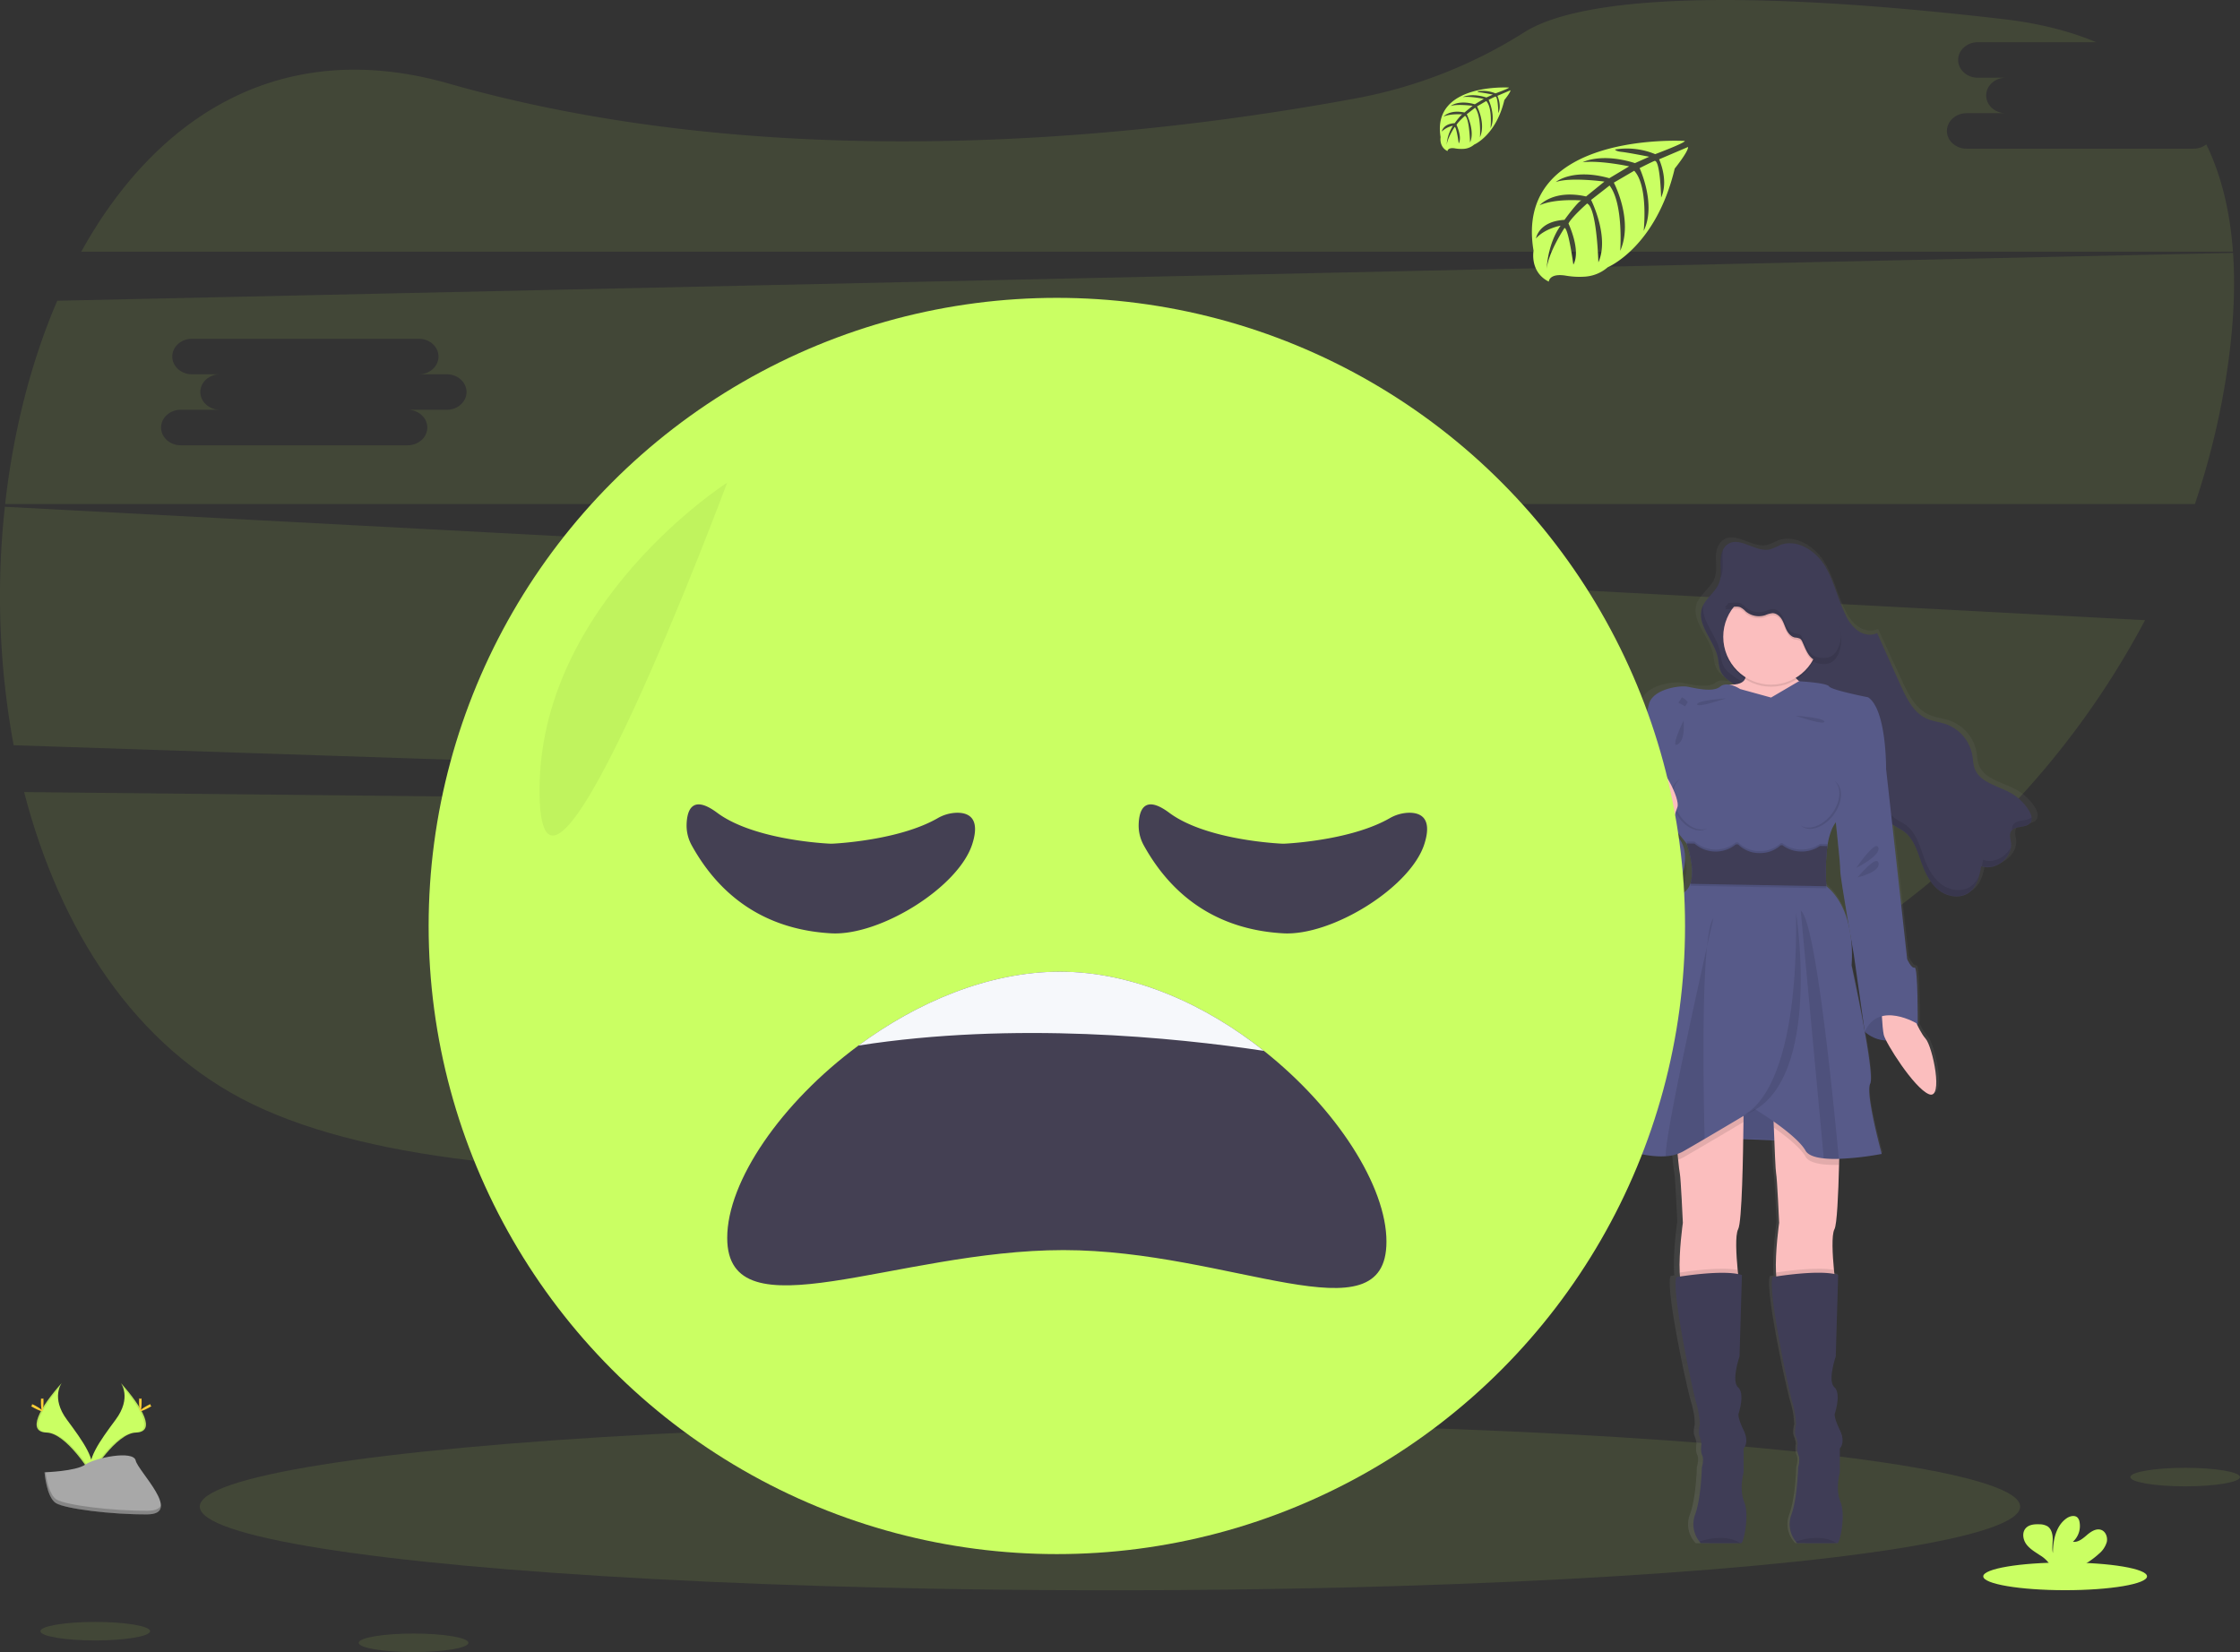 <svg xmlns="http://www.w3.org/2000/svg" xmlns:xlink="http://www.w3.org/1999/xlink" data-name="Layer 1" width="1100.02" height="811.41" viewBox="0 0 1100.02 811.41"><rect x="0" y="0" width="1100.02" height="811.41" fill="#333333" stroke="none"/><defs><linearGradient id="785c60ff-874e-47fc-85e9-4f7317d8d736-136" x1="942.13" y1="802.28" x2="942.13" y2="308.24" gradientUnits="userSpaceOnUse"><stop offset="0" stop-color="gray" stop-opacity="0.25"/><stop offset="0.54" stop-color="gray" stop-opacity="0.12"/><stop offset="1" stop-color="gray" stop-opacity="0.1"/></linearGradient></defs><title>feeling blue</title><path d="M61.83,433.31C79.2,500.44,115.94,558.47,174,586.6c120.7,58.46,392.91,28.31,596.07-6.3C875.16,562.4,967.53,513,1034.63,443.48Z" transform="translate(-49.99 -44.29)" fill="#caff63" opacity="0.1"/><path d="M1127.19,117.32H1015.72c-5.29,0-9.63-3.92-9.63-8.71s4.34-8.72,9.63-8.72H1035c-5.3,0-9.63-3.92-9.63-8.72s4.33-8.71,9.63-8.71h-13.76c-5.3,0-9.64-3.92-9.64-8.72s4.34-8.71,9.64-8.71h58.18c-12.91-5.43-28-9.29-45.39-11.32C875.38,35.28,818.74,47.47,798.76,60a234.52,234.52,0,0,1-81.54,32.34c-97.88,18.27-280.93,40.25-446.84-7C187.92,61.81,126.63,101.52,89.9,167.9H1146.55c-1.38-19.29-5.51-37.11-13.09-52.7A10.17,10.17,0,0,1,1127.19,117.32Z" transform="translate(-49.99 -44.29)" fill="#caff63" opacity="0.1"/><path d="M52.38,293.19A402.53,402.53,0,0,0,56.7,410.31l978.68,32.39a415.21,415.21,0,0,0,68-93.82Zm387.08,83.55H420.19c5.3,0,9.64,3.93,9.64,8.72s-4.34,8.71-9.64,8.71H308.72c-5.29,0-9.63-3.92-9.63-8.71s4.34-8.72,9.63-8.72H328c-5.3,0-9.63-3.92-9.63-8.71s4.33-8.72,9.63-8.72H314.23c-5.3,0-9.64-3.92-9.64-8.71s4.34-8.72,9.64-8.72H425.7c5.3,0,9.63,3.92,9.63,8.72s-4.33,8.71-9.63,8.71h13.76c5.3,0,9.63,3.92,9.63,8.72S444.76,376.74,439.46,376.74Z" transform="translate(-49.99 -44.29)" fill="#caff63" opacity="0.1"/><path d="M1146.59,168.5,78.11,192c-13,30.23-21.62,64.41-25.59,99.83H1127.87a379.29,379.29,0,0,0,15.52-63.63C1146.6,207.39,1147.88,187.26,1146.59,168.5ZM269.46,245.55H250.19c5.3,0,9.64,3.93,9.64,8.72s-4.34,8.72-9.64,8.72H138.72c-5.29,0-9.63-3.93-9.63-8.72s4.34-8.72,9.63-8.72H158c-5.3,0-9.63-3.92-9.63-8.71s4.33-8.72,9.63-8.72H144.23c-5.3,0-9.64-3.92-9.64-8.71s4.34-8.72,9.64-8.72H255.7c5.3,0,9.63,3.92,9.63,8.72s-4.33,8.71-9.63,8.71h13.76c5.3,0,9.63,3.93,9.63,8.72S274.76,245.55,269.46,245.55Z" transform="translate(-49.99 -44.29)" fill="#caff63" opacity="0.1"/><ellipse cx="545.08" cy="739.96" rx="446.98" ry="41.12" fill="#caff63" opacity="0.1"/><path d="M1050.63,444.61a1.48,1.48,0,0,1,0-.21c0-.11,0-.21,0-.31h0a8.54,8.54,0,0,0-1.27-3.21,25.29,25.29,0,0,0-9.26-8.76c-6.6-3.62-15.67-5.17-18.31-12.08-.81-2.14-.83-4.47-1.23-6.71a20.29,20.29,0,0,0-13.39-15.23c-3.14-1.05-6.53-1.34-9.58-2.64-6.82-2.9-10.42-10.05-13.47-16.66q-5.92-12.8-11.84-25.61c-3,1.51-6.88.8-9.69-1.09a20.1,20.1,0,0,1-6.27-7.75c-4.07-7.9-5.82-16.85-10.6-24.37s-14.33-13.46-22.77-10.19a38.86,38.86,0,0,1-5.1,2.11c-7.23,1.69-15.23-6.57-21.42-2.56A7,7,0,0,0,894,312a1.2,1.2,0,0,1,0-.2,12.79,12.79,0,0,0-1.32,5.22v0c0,.37,0,.73,0,1.08,0,.06,0,.12,0,.18,0,1.44.09,2.9.11,4.36a19.43,19.43,0,0,1-.28,3.66l0-.1a12.32,12.32,0,0,1-.52,2c-1.61,4.32-6.07,7.15-8.16,11.21l0-.2a10.56,10.56,0,0,0-.61,1.37,10.2,10.2,0,0,0-.57,3.31c-.18,7.63,7.91,14.81,8.85,23,.67,5.8,2,7.66,6.93,10.94l1.08.72c-.43,0-.87.06-1.36.07a3.32,3.32,0,0,0-.57.06,6.1,6.1,0,0,0-5.14.9c-3.78,3-12.72.69-16.69,0s-17.57,1.17-19.47,8.71-5.16,23.1-5.16,23.1,0,9.87-1.21,11.71a.59.59,0,0,0,0,.4c0,2.77.1,19.42-2.58,23.71-.66,1-.61,3.21-.12,5.93-2.82,3.63-5.47,7.87-5,10.65.86,5.69,12.4,23.58,28.94,14,0,0,9.41-17.21-2.43-26.36l.51-2c3.58,4.4,6.23,7.56,6.23,7.56s.14.37.36,1h-.36a47,47,0,0,1,2.78,13.08,16,16,0,0,1-.88,4.81h.31c-.09.34-.19.68-.31,1a8.72,8.72,0,0,1-3.11,4.21c-8.27,5.86-17.74,47.71-17.74,47.71S837.75,596.45,834,600.3c-3.1,3.16,16.38,12.06,31,11a23.86,23.86,0,0,0,6-1.14c.09,1,.19,2,.29,2.91.31,3,.63,5.78.83,6.65.52,2.18,1.55,24.44,1.55,24.44s-2.11,14.46-1.6,24.52c0,.69.09,1.35.15,2l-1.82.28c-2.76,6.2,8.61,57.93,10.16,62.28a41.42,41.42,0,0,1,1.72,10.55s-1,3.68-.17,5.69a13.84,13.84,0,0,1,1,3.85s-.68,3.34.35,5.52-.17,6-.17,6-.34,15.07-3.44,23.27A13.4,13.4,0,0,0,882,801.4a8.21,8.21,0,0,0,.7.81s17.1.14,20.11,0l.39,0c1.21-.17,4.31-13.73,1.55-20.26s-.34-14.57-.34-14.57V755.5s3.1-2.86,0-9-2.59-8-2.59-8,3.45-9.88-.17-13.06.69-15.24.69-15.24L903.56,670a15.81,15.81,0,0,0-1.95-.5c-.07-.66-.14-1.34-.21-2.06-.71-7.28-1.32-17.18.26-20S904,620,904.25,602.89l15.76.6c.33,8,.68,15.3.9,16.23.52,2.18,1.56,24.44,1.56,24.44s-2.12,14.46-1.61,24.52c0,.69.09,1.35.15,2l-1.82.28c-2.76,6.2,8.61,57.93,10.16,62.28a41.65,41.65,0,0,1,1.73,10.55s-1,3.68-.18,5.69a13.84,13.84,0,0,1,1,3.85s-.68,3.34.35,5.52-.17,6-.17,6-.34,15.07-3.44,23.27a13.4,13.4,0,0,0,2.22,13.26,8.21,8.21,0,0,0,.7.81s17.1.14,20.11,0l.39,0c1.21-.17,4.31-13.73,1.55-20.26s-.34-14.57-.34-14.57V755.5s3.1-2.86,0-9-2.59-8-2.59-8,3.45-9.88-.17-13.06.69-15.24.69-15.24L952.44,670a15.36,15.36,0,0,0-2-.5c-.07-.66-.14-1.34-.21-2.06-.71-7.28-1.32-17.18.26-20,1.27-2.31,2-17.19,2.33-31.72,0-1,0-2,.08-3a155.09,155.09,0,0,0,21.58-2.42s-8.43-29.81-5.85-34.66c1.11-2.09-.49-13.22-2.68-25.21a17.52,17.52,0,0,0,10.78,3.9c3.77,7.25,15.24,23.93,21.7,26.5,7.58,3,1.89-23.6-1.72-27.45a32.39,32.39,0,0,1-4.28-6.87c.1-.12.21-.22.31-.33s.18-28.3-1.55-27.79-3.79-4.19-3.79-4.19l-5.34-46.87-2.24-19.62,0,0c1.87,1.38,4.09,2.26,6,3.63,5.2,3.81,6.9,10.5,9.18,16.42,1.88,4.87,4.52,9.7,8.85,12.76s10.68,3.87,15,.77c4-2.91,5.18-8.16,6.06-12.95,7.26,2.55,16.07-4.27,15.13-11.72-.23-1.84-.91-3.85.05-5.46,1.92-3.18,8-1.33,10-4.47a3.34,3.34,0,0,0,.5-1.81C1050.62,444.74,1050.63,444.68,1050.63,444.61Zm-97.11,25.78c-.11,1.79,2.35,16.17,4.35,27.55-1.64-7.09-4.93-14.66-11.41-19.85,0,0,0-.36-.08-1h.08s-.27-2.86-.31-6.93a76.34,76.34,0,0,1,.8-10.78v-.09h-.13c0-.3.08-.61.13-.91a32.5,32.5,0,0,1,2.43-8.74,24.23,24.23,0,0,1,1.85-3.14C952.3,456.17,953.62,468.58,953.52,470.39Zm5.38,33.32c.88,4.91,1.51,8.36,1.51,8.36l5.31,36.46v.17c-2.86-15.39-6.51-31.61-6.51-31.61A63,63,0,0,0,958.9,503.71Z" transform="translate(-49.99 -44.29)" fill="url(#785c60ff-874e-47fc-85e9-4f7317d8d736-136)"/><path d="M893.82,368.89c-1-9.24-11-17.21-8-26,1.63-4.79,6.73-7.72,8.45-12.48,1.14-3.14.63-6.59.64-9.93s.79-7.07,3.57-8.92c6-4,13.72,4.23,20.72,2.55a36.67,36.67,0,0,0,4.93-2.1c8.17-3.25,17.41,2.67,22,10.15s6.31,16.4,10.25,24.26a19.9,19.9,0,0,0,6.06,7.71c2.72,1.88,6.44,2.59,9.38,1.09l11.45,25.5c3,6.57,6.44,13.69,13,16.58,2.94,1.29,6.22,1.58,9.26,2.63a20,20,0,0,1,13,15.15c.39,2.24.4,4.56,1.19,6.69,2.55,6.88,11.32,8.42,17.71,12a24.77,24.77,0,0,1,9,8.71c1,1.73,1.86,4,.79,5.7-1.93,3.12-7.8,1.28-9.66,4.45-.94,1.6-.28,3.6,0,5.44.91,7.41-7.62,14.2-14.64,11.66-.85,4.77-2,10-5.86,12.89-4.15,3.1-10.3,2.28-14.49-.76s-6.73-7.85-8.55-12.7c-2.21-5.9-3.86-12.56-8.89-16.35-1.82-1.36-4-2.24-5.78-3.61-4-3.06-6-8.11-7.43-13-1.85-6.1-3.32-12.37-6-18.13s-6.92-11.12-12.73-13.75c-5.45-2.45-11.73-2.29-17.36-4.28-9.69-3.42-16.86-11.57-26.5-15.41a42.89,42.89,0,0,1-8.7-4.92C895.78,376.52,894.46,374.67,893.82,368.89Z" transform="translate(-49.99 -44.29)" fill="#3f3d56"/><g opacity="0.1"><path d="M894.72,328.45a10.12,10.12,0,0,0,.54-1.21c1.13-3.14.63-6.59.64-9.93a17.84,17.84,0,0,1,.31-3.32,14,14,0,0,0-1.31,6.32C894.89,323,895.21,325.82,894.72,328.45Z" transform="translate(-49.99 -44.29)"/><path d="M1018,479.48c-4.15,3.09-10.3,2.28-14.49-.77S996.77,470.87,995,466c-2.21-5.9-3.85-12.56-8.89-16.35-1.81-1.36-4-2.25-5.77-3.61-4-3.06-6-8.11-7.44-12.95-1.85-6.1-3.31-12.37-6-18.13s-6.91-11.12-12.73-13.75c-5.44-2.45-11.72-2.29-17.35-4.28-9.7-3.42-16.87-11.57-26.5-15.41a43.45,43.45,0,0,1-8.71-4.92c-4.74-3.27-6-5.12-6.7-10.89-1-8.66-9.8-16.21-8.43-24.37a12.68,12.68,0,0,0-.59,1.36c-3,8.8,7,16.77,8,26,.65,5.77,2,7.62,6.7,10.89a43.45,43.45,0,0,0,8.71,4.92c9.63,3.84,16.8,12,26.5,15.41,5.63,2,11.91,1.83,17.35,4.28,5.82,2.63,10,8,12.73,13.75s4.19,12,6,18.13c1.47,4.84,3.4,9.89,7.44,12.95,1.81,1.36,4,2.25,5.77,3.61,5,3.79,6.68,10.45,8.89,16.35,1.82,4.85,4.37,9.65,8.56,12.69s10.34,3.86,14.49.77c2.65-2,4-5.05,4.89-8.32A12.28,12.28,0,0,1,1018,479.48Z" transform="translate(-49.99 -44.29)"/><path d="M1038.55,449.49a4.21,4.21,0,0,0-.48,2.34c2.26-2.23,7.36-.92,9.14-3.79a3.65,3.65,0,0,0,.46-2.35C1045.35,447.89,1040.25,446.58,1038.55,449.49Z" transform="translate(-49.99 -44.29)"/><path d="M1023.86,466.59c-.19,1-.38,2.07-.62,3.11,6.12,1.91,13.19-3,14.19-9.2C1035,465.27,1029,468.46,1023.86,466.59Z" transform="translate(-49.99 -44.29)"/></g><path d="M906.74,373.7s3.33,6.72-6.5,6.86,6.33,43.64,6.33,43.64L922.91,445l20.33-11,1.17-30.34,1.5-18.33s-19-6.17-15.5-14.33S906.74,373.7,906.74,373.7Z" transform="translate(-49.99 -44.29)" fill="#fbbebe"/><path d="M965.75,551.06s12,11.81,26-3.86L981,535.79H967.4Z" transform="translate(-49.99 -44.29)" fill="#575a89"/><path d="M967.05,535.79l-1.65,15.27s12,11.81,26-3.86" transform="translate(-49.99 -44.29)" opacity="0.1"/><path d="M987.24,537.87s4.83,12.67,8.33,16.5,9,30.33,1.67,27.33-21.33-25.33-22.17-29.16-1.16-14.67-1.16-14.67Z" transform="translate(-49.99 -44.29)" fill="#fbbebe"/><polygon points="832.42 558.58 897.08 561.08 889.58 533.74 857.01 533.08 832.42 558.58" fill="#575a89"/><polygon points="841.41 558.58 906.08 561.08 898.58 533.74 866 533.08 841.41 558.58" opacity="0.1"/><path d="M903.57,648c-1.53,2.85-.94,12.71-.25,20,.44,4.64.92,8.21.92,8.21s-24.17,7.5-27.83,1c-.93-1.65-1.39-4.54-1.55-7.93-.5-10,1.55-24.41,1.55-24.41s-1-22.16-1.5-24.33c-.2-.87-.51-3.63-.81-6.62-.44-4.44-.86-9.38-.86-9.38l33-17.5s0,3.28-.06,8.33C906,611.23,905.47,644.5,903.57,648Z" transform="translate(-49.99 -44.29)" fill="#fbbebe"/><path d="M904.24,676.21s-24.17,7.5-27.83,1c-.93-1.65-1.39-4.54-1.55-7.93,5-.76,20.22-2.86,28.46-1.28C903.76,672.64,904.24,676.21,904.24,676.21Z" transform="translate(-49.99 -44.29)" opacity="0.1"/><path d="M905.07,802.21l-.38,0c-2.91.11-19.45,0-19.45,0a9,9,0,0,1-.68-.8,13.64,13.64,0,0,1-2.15-13.2c3-8.17,3.33-23.17,3.33-23.17s1.17-3.83.17-6-.34-5.5-.34-5.5a14.25,14.25,0,0,0-1-3.83c-.83-2,.17-5.67.17-5.67a42.45,42.45,0,0,0-1.67-10.5c-1.5-4.33-12.5-55.83-9.83-62,0,0,23.33-4,32.17-1l-1.17,40s-4.17,12-.67,15.17.17,13,.17,13-.5,1.83,2.5,8,0,9,0,9v11.83s-2.33,8,.33,14.5S906.24,802,905.07,802.21Z" transform="translate(-49.99 -44.29)" fill="#3f3d56"/><path d="M950.86,648c-1.53,2.85-.94,12.71-.25,20,.44,4.64.92,8.21.92,8.21s-24.17,7.5-27.83,1c-.93-1.65-1.39-4.54-1.55-7.93-.5-10,1.55-24.41,1.55-24.41s-1-22.16-1.5-24.33c-.27-1.17-.74-12.33-1.11-22.34-.31-8.54-.56-16.26-.56-16.26l33,5.1s0,14.51-.41,29.42C952.76,630.92,952.09,645.74,950.86,648Z" transform="translate(-49.99 -44.29)" fill="#fbbebe"/><path d="M951.53,676.21s-24.17,7.5-27.83,1c-.93-1.65-1.39-4.54-1.55-7.93,5-.76,20.22-2.86,28.46-1.28C951.05,672.64,951.53,676.21,951.53,676.21Z" transform="translate(-49.99 -44.29)" opacity="0.1"/><path d="M952.36,802.21l-.38,0c-2.91.11-19.45,0-19.45,0a9,9,0,0,1-.68-.8,13.64,13.64,0,0,1-2.15-13.2C932.7,780,933,765,933,765s1.17-3.83.17-6-.34-5.5-.34-5.5a14.25,14.25,0,0,0-1-3.83c-.83-2,.17-5.67.17-5.67a42.45,42.45,0,0,0-1.67-10.5c-1.5-4.33-12.5-55.83-9.83-62,0,0,23.33-4,32.17-1l-1.17,40s-4.17,12-.67,15.17.17,13,.17,13-.5,1.83,2.5,8,0,9,0,9v11.83s-2.33,8,.33,14.5S953.53,802,952.36,802.21Z" transform="translate(-49.99 -44.29)" fill="#3f3d56"/><circle cx="869.75" cy="313.77" r="23.5" opacity="0.1"/><circle cx="869.75" cy="312.77" r="23.5" fill="#fbbebe"/><path d="M873.24,604.54l33-17.5s0,3.28-.06,8.33c-4.82,2.88-12.09,7.21-19.08,11.3-3.8,2.23-7.51,4.39-10.69,6.2a14.2,14.2,0,0,1-2.31,1C873.66,609.48,873.24,604.54,873.24,604.54Z" transform="translate(-49.99 -44.29)" opacity="0.1"/><path d="M953.53,587s0,14.51-.41,29.42H953a55.48,55.48,0,0,1-7.39-.23c-4.31-.46-7.76-1.6-9-3.86-2.51-4.4-9.54-10-15.48-14.17-.31-8.54-.56-16.26-.56-16.26Z" transform="translate(-49.99 -44.29)" opacity="0.1"/><path d="M947.39,459.91a95.17,95.17,0,0,0-.48,19.63c15.16,12.5,12.33,38.83,12.33,38.83s11.67,53.34,9.17,58.17,5.66,34.5,5.66,34.5A145.51,145.51,0,0,1,953,613.46a55.48,55.48,0,0,1-7.39-.23c-4.31-.46-7.76-1.6-9-3.86-4.66-8.16-24.83-20.33-24.83-20.33S899,596.7,887.1,603.67c-3.8,2.23-7.51,4.39-10.69,6.2a19.84,19.84,0,0,1-8.35,2.29c-14.15,1.05-33-7.81-30-10.95,3.67-3.84,21.84-71.17,21.84-71.17s9.16-41.67,17.16-47.5a8.65,8.65,0,0,0,3-4.19c2.74-7.61-1.84-19.81-1.84-19.81s-25.83-31.83-24.67-33.67,1.17-11.66,1.17-11.66,3.17-15.5,5-23,15-9.34,18.83-8.67,12.49,3,16.15,0,9.84,1.17,9.84,1.17l15.18,4.18,13.65-8s13.68.7,14.85,2.53,19.17,5.34,19.17,5.34c9.16,6.16,8.83,35.5,8.83,35.5s-22,19.16-26.5,29A33.06,33.06,0,0,0,947.39,459.91Z" transform="translate(-49.99 -44.29)" fill="#575a89"/><path d="M971.24,418.2l5,4,5.17,46.5,5.16,46.67s2,4.67,3.67,4.17,1.5,27.66,1.5,27.66-19.14-11.77-26,3.86l-5.34-37.69s-6.84-38.5-6.67-41.5-3.5-35.5-3.5-35.5Z" transform="translate(-49.99 -44.29)" fill="#575a89"/><path d="M857.24,420.37l-3.67,4.5s.34,19.33-2.5,24,7.84,32,11.84,30.33,13-44.33,13-44.83S857.24,420.37,857.24,420.37Z" transform="translate(-49.99 -44.29)" fill="#575a89"/><path d="M856.91,447.87s-11.67,11.83-10.84,17.5,12,23.48,28,13.91C874.07,479.28,888.91,451.37,856.91,447.87Z" transform="translate(-49.99 -44.29)" fill="#575a89"/><path d="M904.69,802.24c-2.91.11-19.45,0-19.45,0a9,9,0,0,1-.68-.8C888.79,800,897.93,797.84,904.69,802.24Z" transform="translate(-49.99 -44.29)" opacity="0.1"/><path d="M952,802.24c-2.91.11-19.45,0-19.45,0a9,9,0,0,1-.68-.8C936.08,800,945.22,797.84,952,802.24Z" transform="translate(-49.99 -44.29)" opacity="0.1"/><path d="M888.28,509.11c-2.55,24.46-1.71,73-1.18,94.56-3.8,2.23-7.51,4.39-10.69,6.2a19.84,19.84,0,0,1-8.35,2.29C867,605.64,881.68,538.67,888.28,509.11Z" transform="translate(-49.99 -44.29)" opacity="0.1"/><path d="M891.4,495.23c-.07.35-1.28,5.67-3.12,13.88C889,502.1,890,497.07,891.4,495.23Z" transform="translate(-49.99 -44.29)" opacity="0.1"/><path d="M932,492.59s14.17,89-27.79,100C904.2,592.55,933.24,588.14,932,492.59Z" transform="translate(-49.99 -44.29)" opacity="0.1"/><path d="M953,613.46a55.48,55.48,0,0,1-7.39-.23L934.29,491.54C941.51,496.26,950.15,582.62,953,613.46Z" transform="translate(-49.99 -44.29)" opacity="0.1"/><path d="M902.24,343.24a6.19,6.19,0,0,1,2.23.23,9.73,9.73,0,0,1,2.82,2.12,10.05,10.05,0,0,0,9.54,1.85,12.58,12.58,0,0,1,3.59-1c1.91,0,3.56,1.4,4.55,3s1.5,3.5,2.35,5.21,2.21,3.33,4.08,3.75A7.14,7.14,0,0,1,934,359a3.68,3.68,0,0,1,1.12,1.55c1.56,3.37,2.8,7.35,6.13,9a9.17,9.17,0,0,0,3.91.85,8.17,8.17,0,0,0,4-.72,7.66,7.66,0,0,0,2.94-2.93c2.08-3.44,2.32-7.7,1.83-11.69A32.16,32.16,0,0,0,948.7,341a29.35,29.35,0,0,0-26.85-12.39,37.42,37.42,0,0,0-5.35,1c-6.36,1.7-12.6,4.88-16.46,10.21a34.64,34.64,0,0,1-3.07,3.78C898.72,343.43,900.48,343.28,902.24,343.24Z" transform="translate(-49.99 -44.29)" opacity="0.1"/><path d="M902.24,342.24a6.19,6.19,0,0,1,2.23.23,9.73,9.73,0,0,1,2.82,2.12,10.05,10.05,0,0,0,9.54,1.85,12.58,12.58,0,0,1,3.59-1c1.91,0,3.56,1.4,4.55,3s1.5,3.5,2.35,5.21,2.21,3.33,4.08,3.75A7.14,7.14,0,0,1,934,358a3.68,3.68,0,0,1,1.12,1.55c1.56,3.37,2.8,7.35,6.13,9a9.17,9.17,0,0,0,3.91.85,8.17,8.17,0,0,0,4-.72,7.66,7.66,0,0,0,2.94-2.93c2.08-3.44,2.32-7.7,1.83-11.69A32.16,32.16,0,0,0,948.7,340a29.35,29.35,0,0,0-26.85-12.39,37.42,37.42,0,0,0-5.35,1c-6.36,1.7-12.6,4.88-16.46,10.21a34.64,34.64,0,0,1-3.07,3.78C898.72,342.43,900.48,342.28,902.24,342.24Z" transform="translate(-49.99 -44.29)" fill="#3f3d56"/><path d="M876.74,398.2s1.17,9.34-2.83,11.67S876.74,398.2,876.74,398.2Z" transform="translate(-49.99 -44.29)" opacity="0.1"/><path d="M961.57,470.54s9.5-14,10.84-10S961.57,470.54,961.57,470.54Z" transform="translate(-49.99 -44.29)" opacity="0.1"/><path d="M962.24,475.2s9.37-11.5,10.27-7S962.24,475.2,962.24,475.2Z" transform="translate(-49.99 -44.29)" opacity="0.1"/><path d="M934.72,461.51a15.21,15.21,0,0,1-9.42-3.1l-.82,0a14.8,14.8,0,0,1-10.29,3.87A14.6,14.6,0,0,1,903.52,458l-1.09,0a15.71,15.71,0,0,1-20.28-.37l-3.91-.07s4.58,12.2,1.84,19.81l66.83,1.19a95.17,95.17,0,0,1,.48-19.63v-.09l-3.67-.07A15.38,15.38,0,0,1,934.72,461.51Z" transform="translate(-49.99 -44.29)" opacity="0.1"/><path d="M934.72,463.51a15.21,15.21,0,0,1-9.42-3.1l-.82,0a14.8,14.8,0,0,1-10.29,3.87A14.6,14.6,0,0,1,903.52,460l-1.09,0a15.71,15.71,0,0,1-20.28-.37l-3.91-.07s4.58,12.2,1.84,19.81l66.83,1.19a95.17,95.17,0,0,1,.48-19.63v-.09l-3.67-.07A15.38,15.38,0,0,1,934.72,463.51Z" transform="translate(-49.99 -44.29)" opacity="0.1"/><path d="M934.72,462.51a15.21,15.21,0,0,1-9.42-3.1l-.82,0a14.8,14.8,0,0,1-10.29,3.87A14.6,14.6,0,0,1,903.52,459l-1.09,0a15.71,15.71,0,0,1-20.28-.37l-3.91-.07s4.58,12.2,1.84,19.81l66.83,1.19a95.17,95.17,0,0,1,.48-19.63v-.09l-3.67-.07A15.38,15.38,0,0,1,934.72,462.51Z" transform="translate(-49.99 -44.29)" fill="#3f3d56"/><path d="M931.75,395.83s14.07.9,14.16,2.9S931.75,395.83,931.75,395.83Z" transform="translate(-49.99 -44.29)" opacity="0.1"/><path d="M897.57,387.3s-14.07.9-14.16,2.9S897.57,387.3,897.57,387.3Z" transform="translate(-49.99 -44.29)" opacity="0.1"/><path d="M951.34,428.19c-.14-.1-.28-.18-.42-.27,3.6,3.24,3,10.32-1.42,16.16s-11.13,8.27-15.21,5.65c.13.11.24.23.38.34,4,3.06,11,.66,15.62-5.38S955.36,431.26,951.34,428.19Z" transform="translate(-49.99 -44.29)" opacity="0.1"/><path d="M874.05,443.33c-3.56-6.42-3.1-13.51.93-16.2-.15.07-.31.13-.46.21-4.42,2.46-5,9.83-1.34,16.47s10.26,10,14.68,7.58a3.83,3.83,0,0,0,.42-.28C883.87,453.11,877.61,449.75,874.05,443.33Z" transform="translate(-49.99 -44.29)" opacity="0.1"/><path d="M878.81,389.19h0l-1.29,2-3.29-1.75,1.73-2.66A7.25,7.25,0,0,1,878.81,389.19Z" transform="translate(-49.99 -44.29)" opacity="0.1"/><path d="M857.91,463.2s2.93-13.78-1-18.16-2.67-27.34,3.33-26.84,15,18.66,13.5,22.5-7.17,23.5-7.17,23.5Z" transform="translate(-49.99 -44.29)" fill="#fbbebe"/><path d="M952,363.78a7.66,7.66,0,0,1-2.94,2.93,8.17,8.17,0,0,1-4,.72,9.17,9.17,0,0,1-3.91-.85c-3.33-1.66-4.57-5.64-6.13-9A3.68,3.68,0,0,0,934,356a7.14,7.14,0,0,0-2.57-.63c-1.87-.42-3.22-2.05-4.08-3.75s-1.37-3.58-2.35-5.21-2.64-3.06-4.55-3a12.29,12.29,0,0,0-3.59,1.05,10.08,10.08,0,0,1-9.54-1.86,9.73,9.73,0,0,0-2.82-2.12,6.19,6.19,0,0,0-2.23-.23c-1.15,0-2.29.11-3.44.2a25.14,25.14,0,0,1-1.83,2.14c1.75-.15,3.51-.3,5.27-.34a6.19,6.19,0,0,1,2.23.23,9.73,9.73,0,0,1,2.82,2.12,10.08,10.08,0,0,0,9.54,1.86,12.29,12.29,0,0,1,3.59-1.05c1.91,0,3.56,1.4,4.55,3s1.5,3.5,2.35,5.21,2.21,3.33,4.08,3.75A7.14,7.14,0,0,1,934,358a3.68,3.68,0,0,1,1.12,1.55c1.56,3.37,2.8,7.35,6.13,9a9.17,9.17,0,0,0,3.91.85,8.17,8.17,0,0,0,4-.72,7.66,7.66,0,0,0,2.94-2.93,16.59,16.59,0,0,0,2-9.26A15.28,15.28,0,0,1,952,363.78Z" transform="translate(-49.99 -44.29)" opacity="0.1"/><ellipse cx="812.35" cy="423.74" rx="9" ry="6.1" fill="#575a89"/><circle cx="518.99" cy="454.79" r="308.5" fill="#caff63"/><path d="M730.85,654.11c0,48.7-76.56,4.16-158.64,4.16s-165.1,42.7-165.1-6c0-27.77,26.46-66.39,64.42-94.44h0c28.6-21.14,63.72-36.28,99-36.28,36.28,0,71.82,16.39,100.17,38.89C706.48,588.81,730.85,626.93,730.85,654.11Z" transform="translate(-49.99 -44.29)" fill="#444053"/><path d="M670.69,560.42c-43.63-6.57-122.54-14.58-199.16-2.61,28.6-21.14,63.72-36.28,99-36.28C606.8,521.53,642.34,537.92,670.69,560.42Z" transform="translate(-49.99 -44.29)" fill="#f6f8fb"/><path d="M407.11,281.31s-92.93,59.41-92.17,152.34S407.11,281.31,407.11,281.31Z" transform="translate(-49.99 -44.29)" opacity="0.05"/><path d="M877.36,113.52s-84.2-5.07-74.27,53.93c0,0-2,10.42,7.48,15.16,0,0,.15-4.37,8.63-2.89a39,39,0,0,0,9.15.44,19,19,0,0,0,11.18-4.62h0s23.67-9.77,32.88-48.46c0,0,6.81-8.44,6.54-10.6l-14.21,6.06s4.85,10.25,1,18.77c0,0-.46-18.39-3.19-18-.55.09-7.38,3.55-7.38,3.55s8.35,17.86,2,30.83c0,0,2.39-22-4.66-29.54l-10,5.84s9.76,18.44,3.14,33.49c0,0,1.7-23.08-5.24-32.07l-9.07,7.07s9.17,18.18,3.58,30.66c0,0-.73-26.87-5.54-28.9,0,0-7.93,7-9.14,9.87,0,0,6.28,13.19,2.39,20.15,0,0-2.39-17.9-4.35-18,0,0-7.9,11.86-8.73,20,0,0,.35-12.1,6.81-21.13,0,0-7.64,1.31-12.09,6.27,0,0,1.23-8.39,14-9.12,0,0,6.53-9,8.28-9.54,0,0-12.75-1.07-20.48,2.36,0,0,6.8-7.91,22.81-4.32l9-7.3s-16.78-2.3-23.9.24c0,0,8.19-7,26.31-1.9l9.75-5.83s-14.31-3.08-22.84-2c0,0,9-4.85,25.69.41l7-3.13s-10.49-2.06-13.56-2.38-3.23-1.18-3.23-1.18A36.35,36.35,0,0,1,862.83,120S877.61,114.45,877.36,113.52Z" transform="translate(-49.99 -44.29)" fill="#caff63"/><path d="M791,87.29s-38-2.3-33.56,24.36c0,0-.89,4.71,3.38,6.85,0,0,.06-2,3.9-1.3a18.06,18.06,0,0,0,4.13.2,8.69,8.69,0,0,0,5.06-2.09h0s10.69-4.42,14.85-21.9c0,0,3.08-3.81,3-4.79l-6.42,2.74s2.2,4.63.47,8.48c0,0-.21-8.31-1.44-8.11-.25,0-3.34,1.6-3.34,1.6s3.78,8.07.93,13.93c0,0,1.08-9.94-2.1-13.35l-4.52,2.64s4.41,8.34,1.42,15.14c0,0,.76-10.43-2.37-14.49l-4.1,3.19s4.14,8.21,1.62,13.85c0,0-.33-12.14-2.51-13.06,0,0-3.58,3.16-4.13,4.46,0,0,2.84,6,1.08,9.11,0,0-1.08-8.09-2-8.12,0,0-3.57,5.35-3.94,9a19.48,19.48,0,0,1,3.07-9.55,10.71,10.71,0,0,0-5.46,2.83s.55-3.79,6.34-4.12c0,0,2.95-4.06,3.74-4.31,0,0-5.76-.48-9.25,1.07,0,0,3.07-3.58,10.31-2l4-3.29s-7.58-1-10.8.1c0,0,3.7-3.16,11.89-.85l4.4-2.64s-6.46-1.39-10.32-.89c0,0,4.07-2.19,11.61.19l3.15-1.42s-4.74-.93-6.12-1.07-1.47-.53-1.47-.53a16.39,16.39,0,0,1,8.9,1S791.11,87.71,791,87.29Z" transform="translate(-49.99 -44.29)" fill="#caff63"/><ellipse cx="1073.09" cy="725.46" rx="26.93" ry="4.55" fill="#caff63" opacity="0.1"/><ellipse cx="46.77" cy="801.15" rx="26.93" ry="4.55" fill="#caff63" opacity="0.1"/><ellipse cx="203.1" cy="806.86" rx="26.93" ry="4.55" fill="#caff63" opacity="0.1"/><ellipse cx="1014.15" cy="774.22" rx="40.21" ry="6.8" fill="#caff63"/><path d="M1080.76,807.4a11.73,11.73,0,0,0,3.84-5.79c.49-2.29-.49-5.05-2.68-5.89-2.46-.94-5.09.77-7.08,2.49s-4.28,3.68-6.89,3.32a10.47,10.47,0,0,0,3.24-9.81,4.12,4.12,0,0,0-.9-2c-1.37-1.46-3.84-.84-5.48.31-5.2,3.66-6.65,10.72-6.68,17.08-.52-2.29-.08-4.68-.09-7s-.66-5-2.64-6.23a8,8,0,0,0-4-.94c-2.34-.09-4.94.14-6.54,1.85-2,2.13-1.47,5.69.26,8s4.35,3.81,6.76,5.42a15,15,0,0,1,4.84,4.61,4.83,4.83,0,0,1,.36.83h14.65A40.77,40.77,0,0,0,1080.76,807.4Z" transform="translate(-49.99 -44.29)" fill="#caff63"/><path d="M109.33,723.55s5.49,7.18-2.54,18-14.65,20-12,26.76c0,0,12.11-20.14,22-20.43S120.17,735.66,109.33,723.55Z" transform="translate(-49.99 -44.29)" fill="#caff63"/><path d="M109.33,723.55a9,9,0,0,1,1.12,2.25c9.62,11.3,14.74,21.85,5.5,22.11-8.62.25-19,15.65-21.43,19.54a9.3,9.3,0,0,0,.3.89s12.11-20.14,22-20.43S120.17,735.66,109.33,723.55Z" transform="translate(-49.99 -44.29)" opacity="0.1"/><path d="M119.54,732.7c0,2.53-.29,4.58-.64,4.58s-.63-2-.63-4.58.35-1.34.71-1.34S119.54,730.17,119.54,732.7Z" transform="translate(-49.99 -44.29)" fill="#ffd037"/><path d="M123,735.72c-2.22,1.21-4.15,1.94-4.32,1.63s1.5-1.53,3.72-2.74,1.34-.33,1.51,0S125.26,734.51,123,735.72Z" transform="translate(-49.99 -44.29)" fill="#ffd037"/><path d="M80.31,723.55s-5.49,7.18,2.53,18,14.65,20,12,26.76c0,0-12.12-20.14-22-20.43S69.46,735.66,80.31,723.55Z" transform="translate(-49.99 -44.29)" fill="#caff63"/><path d="M80.31,723.55a8.63,8.63,0,0,0-1.12,2.25c-9.62,11.3-14.75,21.85-5.5,22.11,8.61.25,19,15.65,21.42,19.54a9.24,9.24,0,0,1-.29.89s-12.12-20.14-22-20.43S69.46,735.66,80.31,723.55Z" transform="translate(-49.99 -44.29)" opacity="0.1"/><path d="M70.1,732.7c0,2.53.28,4.58.63,4.58s.63-2,.63-4.58-.35-1.34-.7-1.34S70.1,730.17,70.1,732.7Z" transform="translate(-49.99 -44.29)" fill="#ffd037"/><path d="M66.59,735.72c2.22,1.21,4.16,1.94,4.33,1.63s-1.5-1.53-3.72-2.74-1.35-.33-1.51,0S64.37,734.51,66.59,735.72Z" transform="translate(-49.99 -44.29)" fill="#ffd037"/><path d="M71.85,767.4s15.36-.47,20-3.77,23.63-7.23,24.78-2,23.08,26.3,5.74,26.44-40.29-2.71-44.91-5.52S71.85,767.4,71.85,767.4Z" transform="translate(-49.99 -44.29)" fill="#a8a8a8"/><path d="M122.66,786.28c-17.34.14-40.29-2.71-44.91-5.52-3.52-2.14-4.92-9.83-5.39-13.38l-.51,0s1,12.39,5.59,15.2,27.57,5.66,44.91,5.52c5,0,6.73-1.83,6.64-4.46C128.29,785.25,126.39,786.25,122.66,786.28Z" transform="translate(-49.99 -44.29)" opacity="0.2"/><path d="M459.3,458.63c5.87-.33,33.5-2.41,51.05-12.42a19.89,19.89,0,0,1,9.27-2.73c5.58-.16,12,2.17,7.89,15.21-6.66,21.33-45.33,45.33-69.33,44-23.08-1.28-50.46-10.58-68.54-43.28a20,20,0,0,1-2.47-10.29c.21-6.6,2.61-14.87,15-5.65,16.74,12.45,48.5,14.81,54.87,15.16A21.11,21.11,0,0,0,459.3,458.63Z" transform="translate(-49.99 -44.29)" fill="#444053"/><path d="M681.3,458.63c5.87-.33,33.5-2.41,51.05-12.42a19.89,19.89,0,0,1,9.27-2.73c5.58-.16,12,2.17,7.89,15.21-6.66,21.33-45.33,45.33-69.33,44-23.08-1.28-50.46-10.58-68.54-43.28a20,20,0,0,1-2.47-10.29c.21-6.6,2.61-14.87,15-5.65,16.74,12.45,48.5,14.81,54.87,15.16A21.11,21.11,0,0,0,681.3,458.63Z" transform="translate(-49.99 -44.29)" fill="#444053"/></svg>